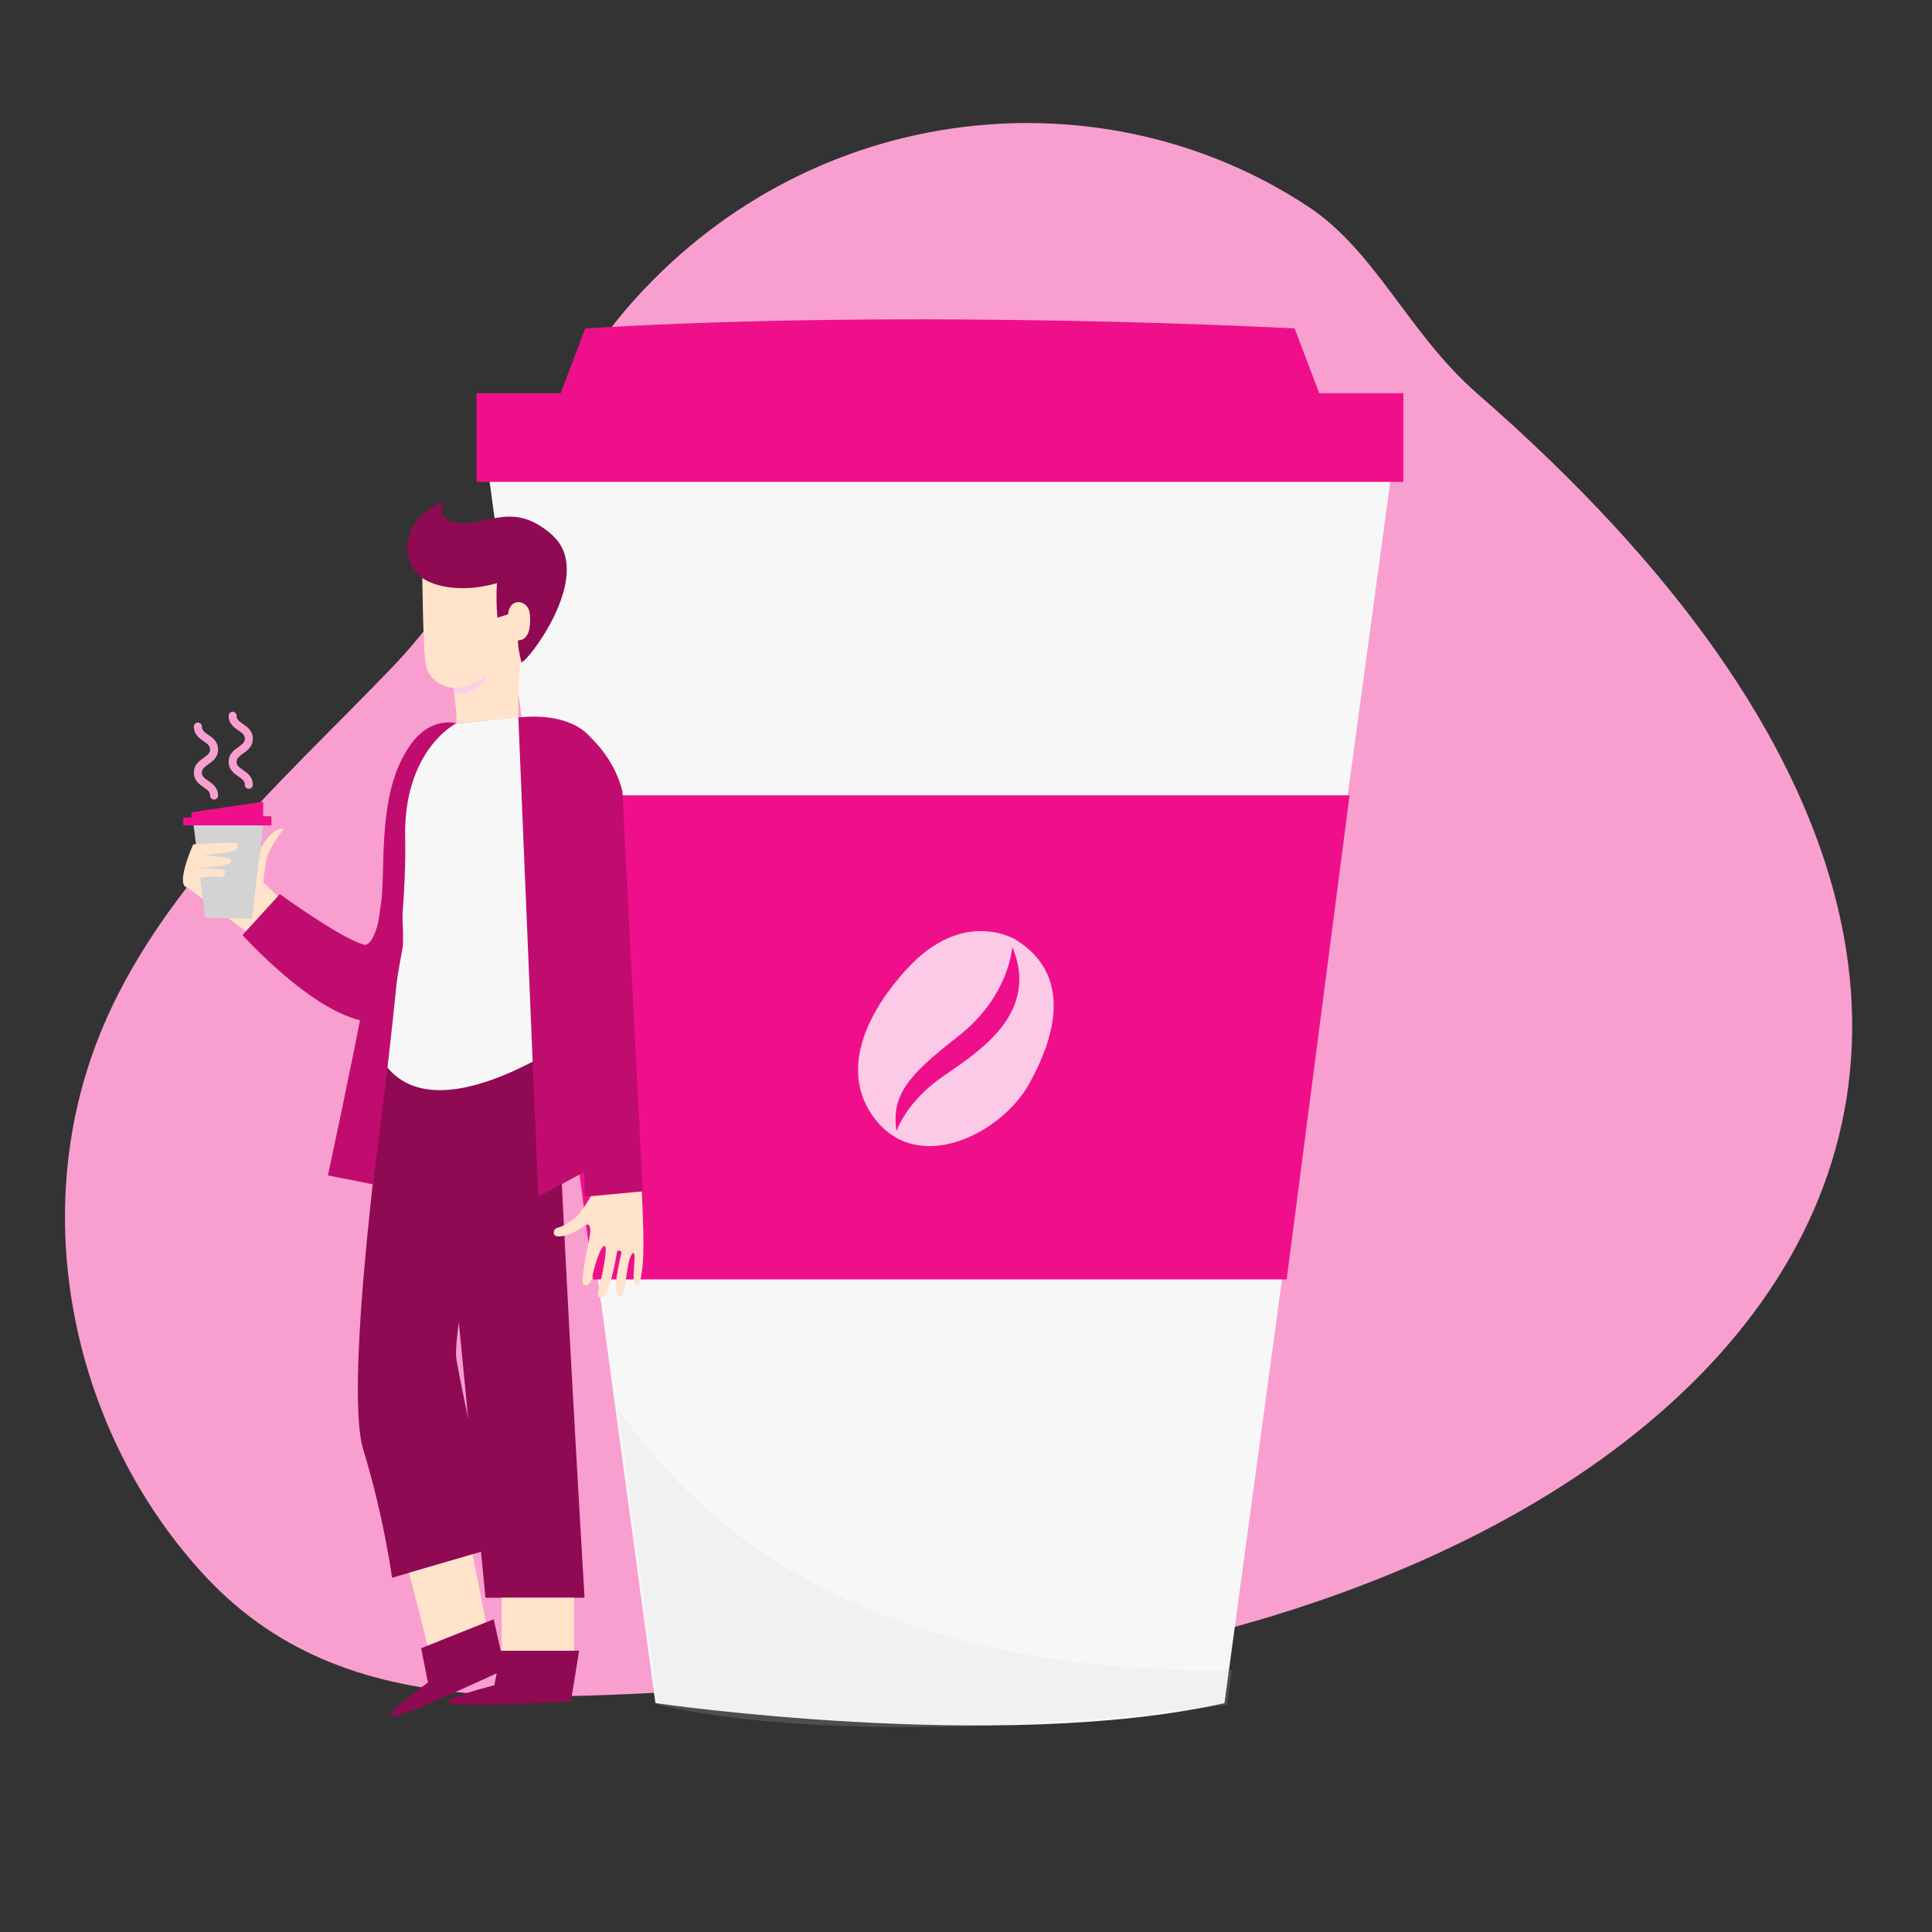 <svg xmlns="http://www.w3.org/2000/svg" xmlns:svgjs="http://svgjs.com/svgjs" xmlns:xlink="http://www.w3.org/1999/xlink" width="360" height="360"><rect width="100%" height="100%" fill="#333333" stroke="none"/><svg xmlns="http://www.w3.org/2000/svg" width="360" height="360" enable-background="new 0 0 823 823" viewBox="0 0 823 823"><switch><g class="color000 svgShape"><path fill="#f99fd0" d="M557.1 87.9C470 30.5 347.6 42.1 270.6 127.3c-42.1 46.6-59.2 110.7-102.9 156.3-49.2 51.4-108 101.3-130.3 171.3-23.7 74.4-2.9 159.7 50.1 216.6 64.5 69.2 159.3 48.4 248.9 47.3C703.3 714.2 976 469.3 629 167.4c-29-25.4-43.1-60.6-71.9-79.5z" class="colorcce9ff svgShape"/><path fill="#f00f8b" d="m249.3 139.9-18 47.5h338.2l-18-47.5s-159.5-8.7-302.2 0z" class="colorffbe55 svgShape"/><path fill="#f7f7f7" d="m521.6 725.5 71.7-528.2H207.5l71.7 528.2s147 21.4 242.4 0z" class="colorf7f7f7 svgShape"/><path fill="#f00f8b" d="M203 167.5h394.8v37.8H203zM548.1 545H252.7l-26.8-206.2h349z" class="colorffbe55 svgShape"/><path fill="#fff" d="M438.3 461.9c11.7-20.9 18.2-46.6-5.3-61.4 0 0-22.4-14.5-47 12.6-19.1 21-28.1 45.5-12.6 64.4 18.6 22.8 53.1 5.3 64.9-15.6zm-36.7-3.3c-15.8 10.9-19.7 23.3-19.7 23.3-2.2-15 4.2-23.3 26.2-40.4 22-17.1 23.1-38.2 23.1-38.2 11.8 28.2-13.8 44.4-29.6 55.3z" class="colorfff svgShape" opacity=".78"/><path fill="#d3d3d3" d="m524.7 711.5-2 14.7s-147 21.4-242.4 0l-17.1-126.1c52.2 75.5 139.3 112.6 261.5 111.4z" class="colord3d3d3 svgShape" opacity=".17"/><path fill="#ffe3ca" d="M112.1 375.8s.4-3.7 1.3-9.2c.9-5.4 7.5-13.6 7.5-13.6-5.5-.4-10 8.6-10 8.6l-.5 4-11-7.1s-9.4-6.9-11.2-7.5c-1.7-.6-9.5 26.2-9.5 26.2l28.6 21.4 12.2-15.7-7.4-7.1z" class="colorffe3ca svgShape"/><path fill="#d3d3d3" d="m82.4 351.1 5 39.8 19.9.5 4.8-40.3z" class="colord3d3d3 svgShape"/><path fill="#f00f8b" d="M78.1 351.6h37.5v-3.9h-3.5v-6.2L81.6 346l-.1 2.2h-3.4v3.9" class="colorffbe55 svgShape"/><path fill="#ffe3ca" d="M80.6 378.1c-6.9.7 1.7-18.4 1.7-18.4s18.7-1.3 18.9-.3.1 2.8-1.4 3.1c-1.5.4-13.2 1.9-13.2 1.9s12.2.6 12 1.9c-.4 2-1.8 2.1-5.4 2.7-3.1.5-9.9.7-9.9.7s12.9.3 12.6 1.1c-.3.8.6 3.5-3.8 2.8-10-1.3-11.5 4.5-11.5 4.5z" class="colorffe3ca svgShape"/><path fill="#900953" d="M165 454.6s-19.1 134.6-10.2 163.1c8.8 28.6 12.2 54.4 12.2 54.4l44.2-12.9s-14.7-67.3-16.8-80.3c-2.2-12.9 20.5-118 20.5-118l-49.9-6.3z" class="color0b4870 svgShape"/><path fill="#900953" d="m185.9 464.3 20.9 216.3H249s-13.6-228.9-11.2-230.8c2.5-1.9-51.9 14.5-51.9 14.5z" class="color0b4870 svgShape"/><path fill="#c00c6f" d="M169.2 332.5s-4.5 72.5-14.2 69.9c-9.7-2.6-35.8-21.5-35.8-21.5l-15.9 17.4s48.3 53.8 68.2 31.7c19.9-21.9-2.3-97.5-2.3-97.5z" class="color2a94f4 svgShape"/><path fill="#900953" d="m182.3 716.7-2.9-14.6 30.9-12.3 4.9 21.8-1.7.3c-6.9 3.2-40.6 18.8-45.9 19.2-5.9.4 14.7-14.4 14.7-14.4z" class="color0b4870 svgShape"/><path fill="#ffe3ca" d="m255.6 503.9-3.4 4.8s-1.6 3.3-5.5 8.3c-1 1.3-2.3 2.4-3.7 3.3-1.7 1.1-4 2.4-5.5 2.7-1.8.4-2.2 2.9-.7 3.5 1.6.7 6.7-.3 11.6-4 4.9-3.7 2.6 5.6 1.8 9.1-.8 3.4-2.6 14.1-1.8 15.2 1.3 1.6 3.2.5 3.9-2.9.7-3.5 3.5-13.6 5.3-13.1 1.8.5-2.4 17.8-2.4 17.8s-1.5 3.6.6 4.2c3.7 1.1 6.7-17.6 7-19.4.2-1.2 2.1-.8 1.9.5-.3 1.4-4.5 17.2-.8 18.4 2.9.9 2.7-15.4 5.4-18.2s-1.1 12.4 1.7 13.2c1 .3 1.8.4 2.8-8.7.9-9.2-.6-34.7-.6-34.7l-17.6.2M194.4 308.1c.4-2.9-1.2-15-1.2-15s-11.1-.8-12.1-11.8c-1-10.9-1.2-36.2-1.2-36.2l19.8-10.5 22.7 16.1 9.9 6.3-10.6 25.5-.9 8.8v14.4l-26.4 2.4z" class="colorffe3ca svgShape"/><path fill="#fccfe8" d="M193.2 293.1s7.4-.2 14.4-5.4c0 0-3 8.2-14 8.1l-.4-2.7z" class="colorfcd2b1 svgShape"/><path fill="#900953" d="M236.5 229.2c-1.4-1.5-2.8-2.7-4.1-3.6-15.5-11.6-26.1-1-37.8-3-9.7-1.6-5.7-8.7-5.7-8.7-18.5 6.6-19.5 26.9-7.4 33.3 8.3 4.4 20.4 4.1 30.2 1.2-.3 4.4-.3 9.7.2 14.7l4.5-1.4c.7-7.6 8.8-6.2 9.3-.2 1.1 12.3-5 11.2-5 11.2-.2 2.3.6 6.1 1.4 9.4 1.9.8 30.6-35.7 14.4-52.9z" class="color0b4870 svgShape"/><path fill="#f7f7f7" d="M265.1 336.9s-7.5-35-44.3-31.3l-33.5 3.4s-23 9.7-19.8 37.2c3.2 27.5 4.8 52.5 4 57.4-.8 4.8-8.9 48.1-6.5 51.1 24.2 29.4 86-17.5 86-17.5l14.1-100.3z" class="colorf7f7f7 svgShape"/><path fill="#c00c6f" d="m273.8 507.5-8.7-170.6c-2.5-9.6-7.6-17.1-14.2-23.5-2.8-3.1-11.2-9.7-30.1-7.8l8.5 204.2 19.7-10.6v10.6l24.8-2.3zM194.4 308.1s-22.9 11.3-21.8 49.7c1.1 38.4-13.8 146.7-13.8 146.7l-19.1-3.8S161.8 398 162.8 380c1-18.4-.7-44.3 11.7-62.2 8.8-13 19.9-9.7 19.9-9.7z" class="color2a94f4 svgShape"/><path fill="#ffe3ca" d="M182 701c.4-.1-7.8-31-7.8-31l27.1-7.9L207 691l-25 10zM213.7 680.6h30.8v24.2h-30.8z" class="colorffe3ca svgShape"/><path fill="#900953" d="m210.6 717.9 2.8-14.7h33.3l-3.5 21.5-1.8.1c-7.6.4-44.6 2.4-49.7.8-5.7-1.6 18.9-7.7 18.9-7.7z" class="color0b4870 svgShape"/><path fill="#f99fd0" d="M106 336c1 0 1.7-.8 1.7-1.7 0-3.4-2.3-5-4.2-6.3-1.8-1.2-2.7-2-2.7-3.5s1-2.2 2.7-3.5c1.9-1.3 4.2-3 4.2-6.3 0-3.4-2.3-5-4.2-6.3-1.8-1.2-2.7-2-2.7-3.5 0-1-.8-1.7-1.7-1.7-1 0-1.7.8-1.7 1.7 0 3.4 2.3 5 4.2 6.3 1.8 1.2 2.7 2 2.7 3.5s-1 2.2-2.7 3.5c-1.9 1.3-4.2 3-4.2 6.3s2.3 5 4.2 6.3c1.8 1.2 2.7 2 2.7 3.5-.1 1 .7 1.7 1.7 1.7zM91.2 340.6c1 0 1.7-.8 1.7-1.7 0-3.4-2.3-5-4.2-6.3-1.8-1.2-2.7-2-2.7-3.5s1-2.2 2.7-3.5c1.9-1.3 4.2-3 4.2-6.3 0-3.4-2.3-5-4.2-6.3-1.8-1.2-2.7-2-2.7-3.5 0-1-.8-1.7-1.7-1.7-1 0-1.7.8-1.7 1.7 0 3.4 2.3 5 4.2 6.3 1.8 1.2 2.7 2 2.7 3.5s-1 2.2-2.7 3.5c-1.9 1.3-4.2 3-4.2 6.3 0 3.4 2.3 5 4.2 6.3 1.8 1.2 2.7 2 2.7 3.5 0 .9.7 1.7 1.7 1.7z" class="colorcce9ff svgShape"/></g></switch></svg></svg>